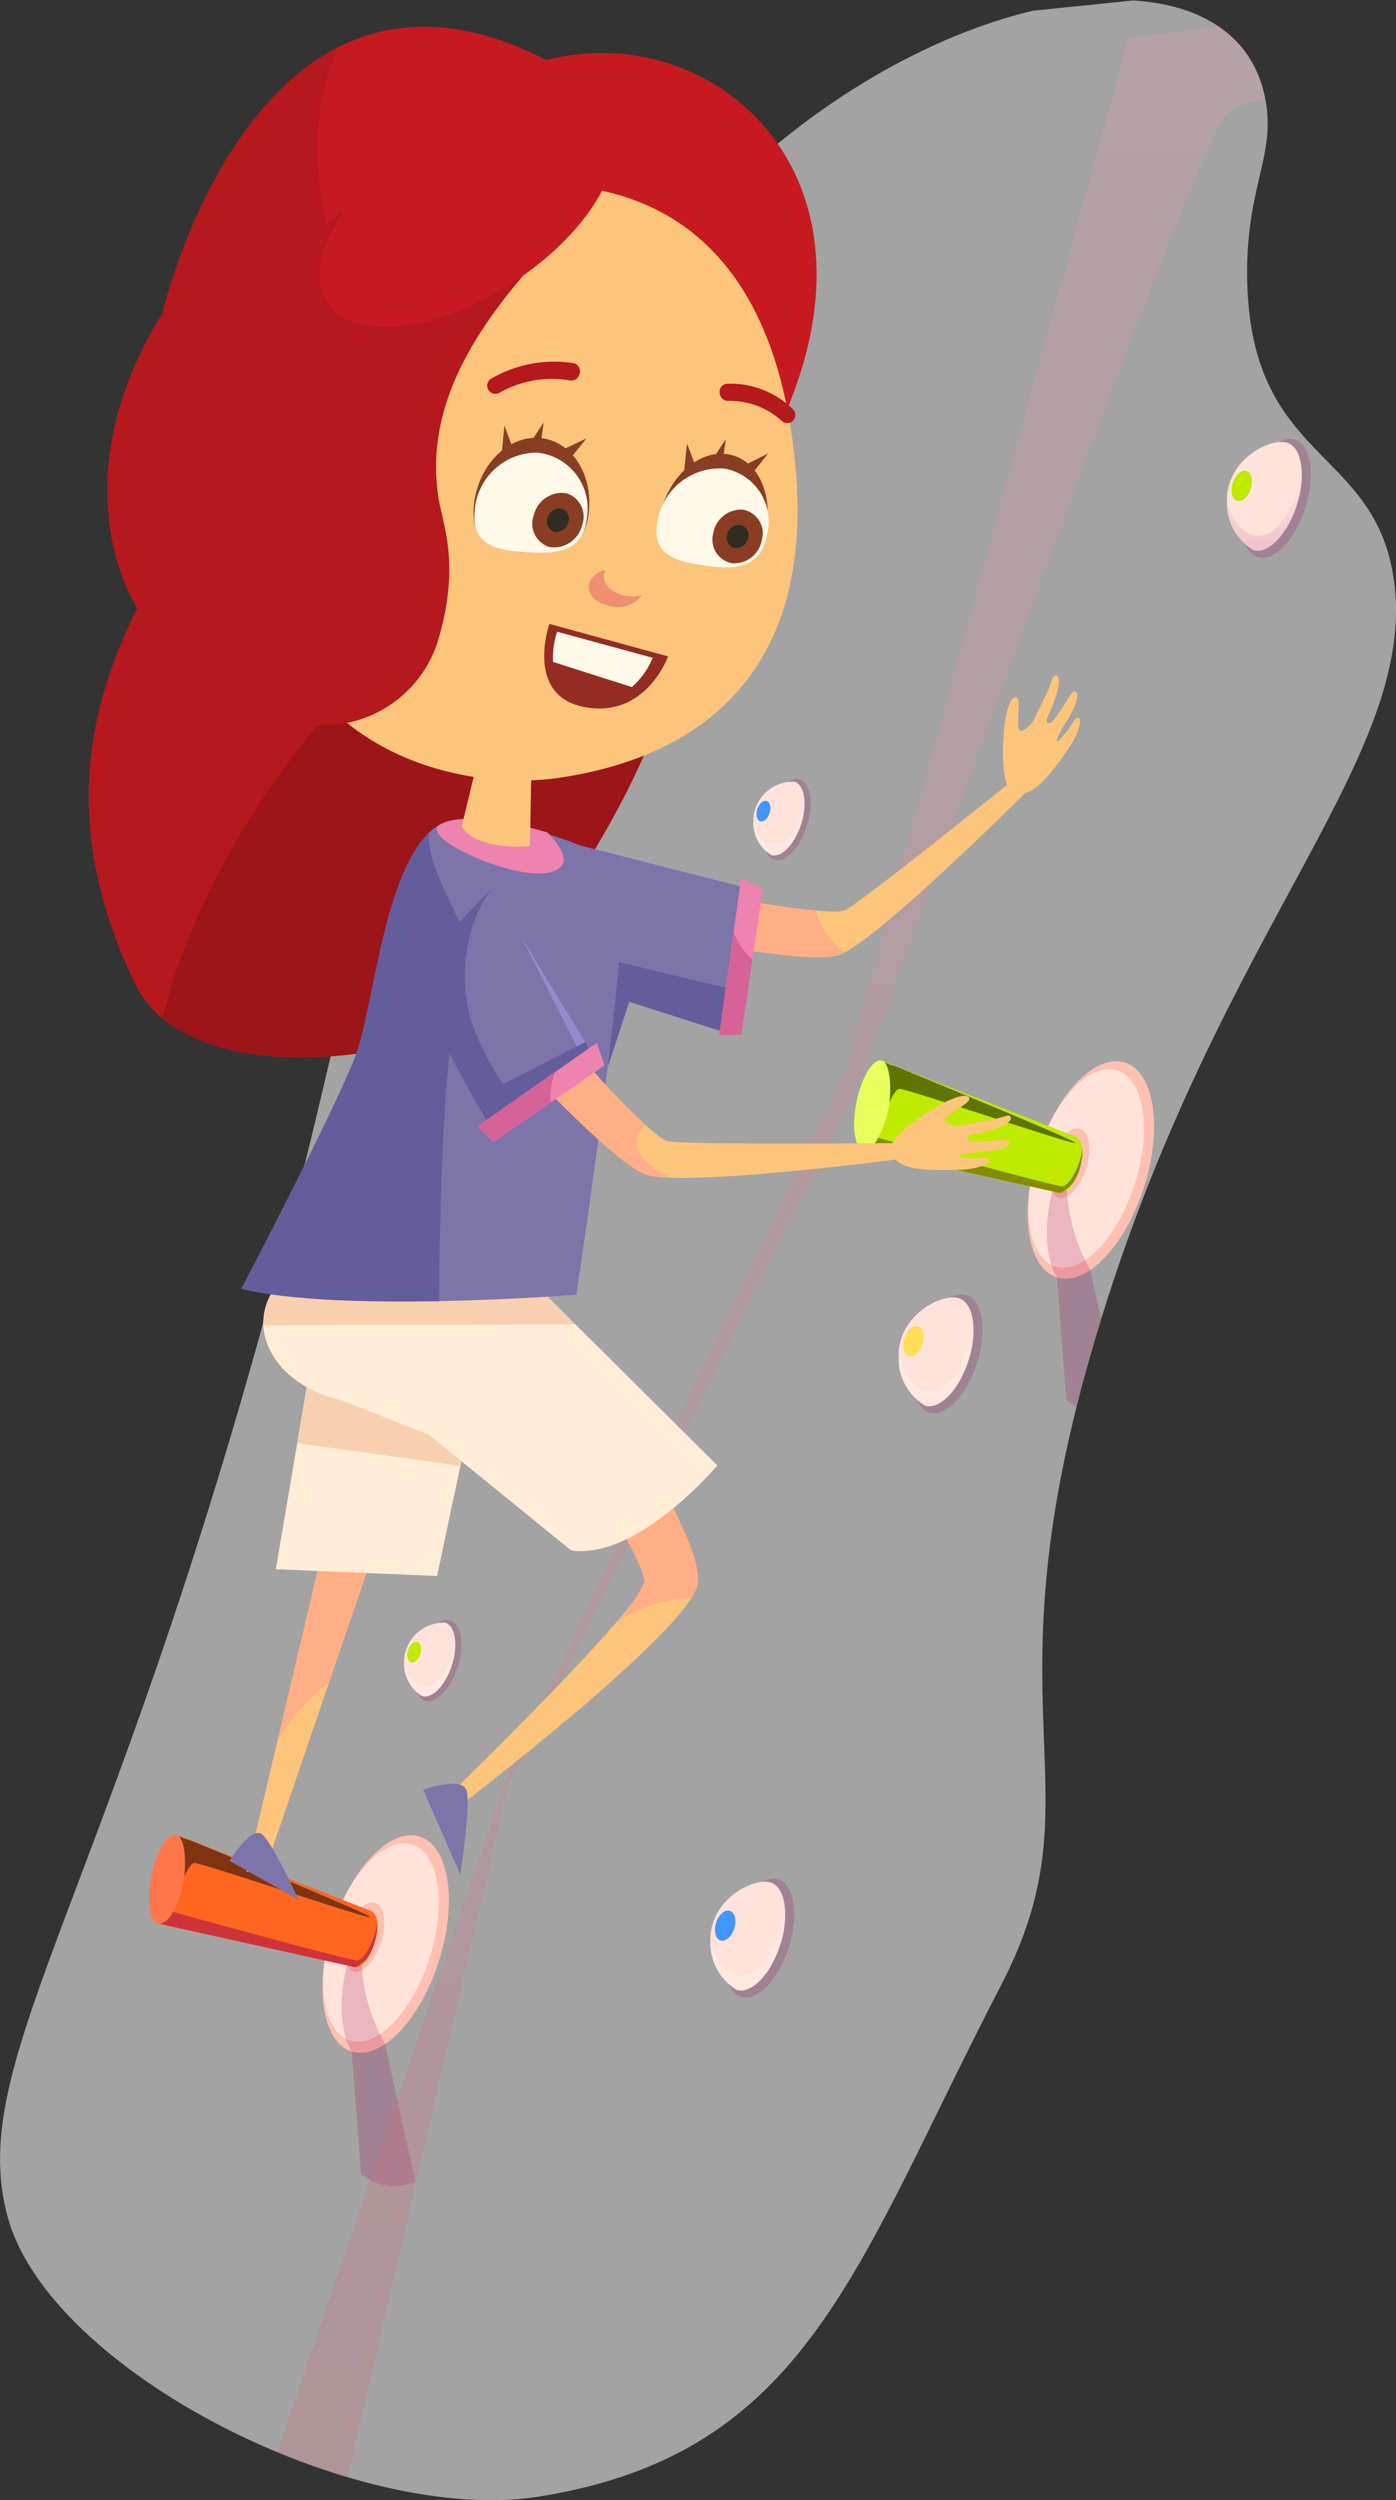 <svg xmlns="http://www.w3.org/2000/svg" xmlns:xlink="http://www.w3.org/1999/xlink" width="78.798" height="141.094" viewBox="0 0 78.798 141.094"><rect x="0" y="0" width="78.798" height="141.094" fill="#333333" stroke="none"/><defs><clipPath id="a"><path d="M1230.906,340.012c11.872-9.888,26.224-11.178,27.782-2.655.577,3.158-1.11,4.889-1.039,10.022.145,10.445,7.215,9.488,8.281,17.043,1.471,10.419-10.814,20.486-17.5,45.1-5.282,19.441.842,23.593-4.666,34.2-8.256,15.907-10.9,26.409-26.033,28.858-10.439,1.689-27.686-7.1-30.044-15.768-2.292-8.424,4.874-16.667,13.866-48.472,7.537-26.659,6.943-36.575,15.708-51.585C1219.493,352.934,1224.186,345.609,1230.906,340.012Z" transform="translate(-1187.253 -331.701)" fill="none"/></clipPath><linearGradient id="b" x1="2.325" y1="1.021" x2="2.325" y2="-0.028" gradientUnits="objectBoundingBox"><stop offset="0" stop-color="#d84057"/><stop offset="1" stop-color="#ffa9ba"/></linearGradient><radialGradient id="c" cx="0.5" cy="0.5" r="0.354" gradientTransform="translate(-264.573 1.217) rotate(180) scale(2.016 1.149)" gradientUnits="objectBoundingBox"><stop offset="0" stop-color="#fff9e6"/><stop offset="1" stop-color="#ffbfb1"/></radialGradient><radialGradient id="d" cx="0.589" cy="0.371" r="0.468" gradientTransform="matrix(1.64, 0.302, -0.597, 1.095, 225.981, 25.487)" gradientUnits="objectBoundingBox"><stop offset="0" stop-color="#fff9e6"/><stop offset="1" stop-color="#ffe3da"/></radialGradient><radialGradient id="e" cx="0.589" cy="0.372" r="0.468" gradientTransform="matrix(1.64, 0.302, -0.597, 1.095, 648.647, 73.521)" xlink:href="#c"/><linearGradient id="f" x1="18.504" y1="2.919" x2="18.438" y2="2.144" gradientUnits="objectBoundingBox"><stop offset="0" stop-color="#ff424a"/><stop offset="1" stop-color="#ff6620"/></linearGradient><linearGradient id="g" x1="-31.433" y1="-41.515" x2="-31.773" y2="-42.515" gradientUnits="objectBoundingBox"><stop offset="0" stop-color="#ff774a"/><stop offset="1" stop-color="#ff9836"/></linearGradient><linearGradient id="h" x1="50.506" y1="1.895" x2="50.145" y2="1.038" gradientUnits="objectBoundingBox"><stop offset="0" stop-color="#fff"/><stop offset="1" stop-color="#9d0057"/></linearGradient><linearGradient id="i" x1="21.609" y1="3.702" x2="20.528" y2="3.702" gradientUnits="objectBoundingBox"><stop offset="0" stop-color="#ffb0ad"/><stop offset="1"/></linearGradient><linearGradient id="j" x1="19.099" y1="4.756" x2="18.131" y2="4.756" xlink:href="#h"/><radialGradient id="k" cx="0.5" cy="0.5" r="0.354" gradientTransform="translate(-231.943 1.1) rotate(180) scale(2.016 1.149)" xlink:href="#c"/><radialGradient id="l" cx="0.589" cy="0.371" r="0.468" gradientTransform="matrix(1.64, 0.302, -0.597, 1.095, 197.793, 22.407)" xlink:href="#d"/><radialGradient id="m" cx="0.589" cy="0.371" r="0.468" gradientTransform="matrix(1.639, 0.302, -0.597, 1.095, 568.09, 64.723)" xlink:href="#c"/><linearGradient id="n" x1="13.293" y1="1.582" x2="13.228" y2="0.807" gradientUnits="objectBoundingBox"><stop offset="0" stop-color="#a2a709"/><stop offset="1" stop-color="#bfeb00"/></linearGradient><linearGradient id="o" x1="34.998" y1="1.097" x2="34.637" y2="0.24" xlink:href="#h"/><linearGradient id="p" x1="15.637" y1="1.525" x2="14.555" y2="1.525" xlink:href="#i"/><linearGradient id="q" x1="13.833" y1="1.548" x2="12.864" y2="1.548" gradientUnits="objectBoundingBox"><stop offset="0" stop-color="#a9c200"/><stop offset="1" stop-color="#868c00"/></linearGradient><linearGradient id="r" x1="-34.374" y1="-23.778" x2="-34.374" y2="-24.791" xlink:href="#h"/><radialGradient id="s" cx="0.563" cy="0.353" r="0.546" gradientTransform="matrix(1.385, 0.302, -0.439, 0.953, 78.032, 9.731)" xlink:href="#d"/><linearGradient id="t" x1="122.883" y1="3.941" x2="122.883" y2="2.911" gradientUnits="objectBoundingBox"><stop offset="0" stop-color="#e4432f"/><stop offset="1" stop-color="#ff6436"/></linearGradient><linearGradient id="u" x1="33.184" y1="1.999" x2="33.184" y2="0.874" gradientUnits="objectBoundingBox"><stop offset="0" stop-color="#9d0057"/><stop offset="1" stop-color="#fff"/></linearGradient><linearGradient id="v" x1="-148.491" y1="-0.328" x2="-147.342" y2="-0.328" xlink:href="#h"/><radialGradient id="w" cx="0.563" cy="0.353" r="0.546" gradientTransform="matrix(1.385, 0.302, -0.439, 0.953, 95.672, 11.963)" xlink:href="#d"/><linearGradient id="x" x1="149.853" y1="4.757" x2="149.853" y2="3.727" gradientUnits="objectBoundingBox"><stop offset="0" stop-color="#3e35d5"/><stop offset="1" stop-color="#4196ff"/></linearGradient><linearGradient id="y" x1="40.54" y1="2.302" x2="40.54" y2="1.177" xlink:href="#u"/><linearGradient id="z" x1="-145.357" y1="-0.088" x2="-144.208" y2="-0.088" xlink:href="#h"/><radialGradient id="aa" cx="0.563" cy="0.353" r="0.546" gradientTransform="matrix(1.385, 0.302, -0.439, 0.953, 89.46, 11.178)" xlink:href="#d"/><linearGradient id="ab" x1="140.465" y1="3.778" x2="140.465" y2="2.748" gradientUnits="objectBoundingBox"><stop offset="0" stop-color="#ffbe54"/><stop offset="1" stop-color="#ffde59"/></linearGradient><linearGradient id="ac" x1="37.983" y1="1.938" x2="37.983" y2="0.814" xlink:href="#u"/><linearGradient id="ad" x1="-138.963" y1="0.392" x2="-137.814" y2="0.392" xlink:href="#h"/><radialGradient id="ae" cx="0.563" cy="0.353" r="0.546" gradientTransform="matrix(1.385, 0.302, -0.439, 0.953, 77.021, 9.607)" xlink:href="#d"/><linearGradient id="af" x1="121.672" y1="1.82" x2="121.672" y2="0.79" xlink:href="#n"/><linearGradient id="ag" x1="32.866" y1="1.211" x2="32.866" y2="0.086" xlink:href="#u"/><linearGradient id="ah" x1="-75.549" y1="-76.193" x2="-75.991" y2="-77.251" xlink:href="#h"/><radialGradient id="ai" cx="0.563" cy="0.353" r="0.546" gradientTransform="matrix(1.385, 0.302, -0.439, 0.953, 51.404, 6.368)" xlink:href="#d"/><linearGradient id="aj" x1="82.649" y1="-0.331" x2="82.649" y2="-1.361" xlink:href="#f"/><linearGradient id="ak" x1="22.233" y1="0.413" x2="22.233" y2="-0.712" xlink:href="#u"/><linearGradient id="al" x1="209.156" y1="3.11" x2="208.14" y2="3.11" xlink:href="#h"/><radialGradient id="am" cx="0.563" cy="0.352" r="0.546" gradientTransform="matrix(1.385, 0.302, -0.439, 0.953, 173.52, 21.808)" xlink:href="#d"/><linearGradient id="an" x1="268.481" y1="11.651" x2="268.481" y2="10.621" xlink:href="#n"/><linearGradient id="ao" x1="72.844" y1="4.862" x2="72.844" y2="3.737" xlink:href="#u"/><linearGradient id="ap" x1="-225.085" y1="-1.233" x2="-223.936" y2="-1.233" xlink:href="#h"/><radialGradient id="aq" cx="0.563" cy="0.353" r="0.546" gradientTransform="matrix(1.385, 0.302, -0.439, 0.953, 153.179, 19.239)" xlink:href="#d"/><linearGradient id="ar" x1="237.773" y1="8.448" x2="237.773" y2="7.418" xlink:href="#x"/><linearGradient id="as" x1="64.475" y1="3.673" x2="64.475" y2="2.548" xlink:href="#u"/><linearGradient id="at" x1="1.982" y1="1" x2="1.982" y2="-0.049" xlink:href="#b"/></defs><g clip-path="url(#a)"><g transform="translate(-6.924 -3.944)"><path d="M1160.872,452.381l47,49.033,55.391-174.764-59.653,6.095Z" transform="translate(-1160.872 -325.898)" fill="#a3a3a3"/><path d="M1160.872,462.721s29.63,20.761,36.267,20.552,56.212-156.623,56.212-156.623l-54.814,172.944Z" transform="translate(-1150.961 -325.897)" opacity="0.2" fill="url(#b)" style="mix-blend-mode:multiply;isolation:isolate"/><g transform="translate(15.331 106.636)"><ellipse cx="3.154" cy="6.36" rx="3.154" ry="6.36" transform="translate(14.448 14.031) rotate(-162.414)" fill="url(#c)"/><path d="M1278.77,502.8c-.968,3.055-2.981,5.143-4.5,4.662s-1.958-3.346-.99-6.4,2.982-5.142,4.5-4.662S1279.739,499.75,1278.77,502.8Z" transform="translate(-1262.927 -495.003)" fill="url(#d)"/><path d="M1279.741,503.878c-.339,1.07-1.044,1.8-1.575,1.633s-.686-1.171-.347-2.242,1.044-1.8,1.574-1.633S1280.08,502.808,1279.741,503.878Z" transform="translate(-1266.641 -496.946)" fill="url(#e)"/><path d="M1290.33,499.894l-11.051-4.326a12.491,12.491,0,0,0-1.025,5.025l11.081,2.44s.65.116,1.115-1.319S1290.33,499.894,1290.33,499.894Z" transform="translate(-1277.73 -494.721)" fill="url(#f)"/><path d="M1297.313,498.26c-.283,1.388-.915,2.43-1.413,2.329s-.672-1.309-.389-2.7.916-2.431,1.414-2.329S1297.6,496.873,1297.313,498.26Z" transform="translate(-1295.375 -494.717)" fill="url(#g)"/><path d="M1275.99,507.16a10.167,10.167,0,0,0,1.315,4.487l1.71,7.767a2.986,2.986,0,0,1-3.065-.419l-.533-6.93s-1.064-1.556-.268-4.832Z" transform="translate(-1263.976 -498.989)" opacity="0.2" fill="url(#h)" style="mix-blend-mode:multiply;isolation:isolate"/><path d="M1279.184,497.954s.274-.671.536-.753,9.969,3.224,9.962,3.056-10.183-4.34-10.183-4.34a2.092,2.092,0,0,1-.623-.241S1279.343,496.056,1279.184,497.954Z" transform="translate(-1277.185 -494.761)" opacity="0.5" fill="url(#i)" style="mix-blend-mode:color-dodge;isolation:isolate"/><path d="M1278.981,502.457s9.861,2.718,10.375,2.737,1.156-1.551,1.159-2.164c0,0,.116,1.988-1.279,2.54l-10.975-2.437A1.149,1.149,0,0,0,1278.981,502.457Z" transform="translate(-1277.632 -497.257)" opacity="0.5" fill="url(#j)" style="mix-blend-mode:multiply;isolation:isolate"/></g><g transform="translate(55.136 62.95)"><ellipse cx="3.154" cy="6.36" rx="3.154" ry="6.36" transform="translate(14.448 14.031) rotate(-162.414)" fill="url(#k)"/><path d="M1215.774,433.665c-.969,3.055-2.982,5.143-4.5,4.662s-1.958-3.346-.99-6.4,2.981-5.142,4.5-4.662S1216.742,430.61,1215.774,433.665Z" transform="translate(-1199.931 -425.864)" fill="url(#l)"/><path d="M1216.745,434.738c-.339,1.07-1.044,1.8-1.575,1.633s-.686-1.171-.347-2.241,1.044-1.8,1.574-1.633S1217.084,433.668,1216.745,434.738Z" transform="translate(-1203.645 -427.807)" fill="url(#m)"/><path d="M1227.333,430.754l-11.051-4.326a12.492,12.492,0,0,0-1.024,5.025l11.08,2.441s.65.116,1.115-1.319S1227.333,430.754,1227.333,430.754Z" transform="translate(-1214.734 -425.581)" fill="url(#n)"/><path d="M1234.316,429.12c-.283,1.388-.916,2.431-1.413,2.329s-.672-1.309-.388-2.7.916-2.43,1.413-2.329S1234.6,427.733,1234.316,429.12Z" transform="translate(-1232.379 -425.577)" fill="#e8ff5c"/><path d="M1212.994,438.02a10.171,10.171,0,0,0,1.316,4.488l1.71,7.767a2.986,2.986,0,0,1-3.065-.419l-.533-6.93s-1.064-1.556-.268-4.832Z" transform="translate(-1200.98 -429.849)" opacity="0.2" fill="url(#o)" style="mix-blend-mode:multiply;isolation:isolate"/><path d="M1216.188,428.815s.274-.672.537-.754,9.969,3.224,9.962,3.056-10.183-4.34-10.183-4.34a2.073,2.073,0,0,1-.623-.241S1216.347,426.916,1216.188,428.815Z" transform="translate(-1214.189 -425.621)" opacity="0.5" fill="url(#p)" style="mix-blend-mode:color-dodge;isolation:isolate"/><path d="M1215.986,433.317s9.861,2.718,10.375,2.737,1.156-1.55,1.159-2.164c0,0,.116,1.989-1.279,2.541l-10.975-2.437A1.151,1.151,0,0,0,1215.986,433.317Z" transform="translate(-1214.637 -428.117)" fill="url(#q)"/></g><g transform="translate(42.413 146.36)"><path d="M1252.116,562.227c-.511,2.5-2.157,4.281-3.678,3.971s-2.339-2.591-1.828-5.094,2.157-4.281,3.677-3.971S1252.627,559.723,1252.116,562.227Z" transform="translate(-1246.368 -557.097)" opacity="0.2" fill="url(#r)" style="mix-blend-mode:multiply;isolation:isolate"/><path d="M1252.5,561.383c-.636,2.008-1.964,3.387-2.963,3.07-.8-.253-1.764-1.716-1.783-3.319a3.587,3.587,0,0,1,.167-1.2c.638-2.014,2.932-3.08,3.925-2.766.568.18.906.866.975,1.8v.005A6.412,6.412,0,0,1,1252.5,561.383Z" transform="translate(-1247.748 -557.103)" fill="url(#s)"/><path d="M1254.413,561.422c-.176.557-.594.921-.933.814s-.47-.646-.294-1.2.594-.921.933-.814S1254.59,560.866,1254.413,561.422Z" transform="translate(-1252.794 -558.24)" fill="url(#t)"/><path d="M1252.494,562.465c-.636,2.008-1.964,3.387-2.963,3.07-.8-.253-1.764-1.716-1.783-3.319,0,0,.67,2.8,2.568,2.266,1.853-.518,2.471-4.256,2.5-4.433A6.412,6.412,0,0,1,1252.494,562.465Z" transform="translate(-1247.746 -558.184)" opacity="0.2" fill="url(#u)" style="mix-blend-mode:multiply;isolation:isolate"/></g><g transform="translate(47.021 109.477)"><ellipse cx="1.726" cy="3.48" rx="1.726" ry="3.48" transform="translate(3.378 7.678) rotate(-162.414)" opacity="0.2" fill="url(#v)" style="mix-blend-mode:multiply;isolation:isolate"/><path d="M1245.763,503.315c-.53,1.669-1.633,2.815-2.463,2.551a3.1,3.1,0,0,1-1.482-2.758,2.971,2.971,0,0,1,.139-1c.53-1.674,2.436-2.56,3.262-2.3.471.149.753.719.811,1.492l0,0A5.335,5.335,0,0,1,1245.763,503.315Z" transform="translate(-1241.817 -499.107)" fill="url(#w)"/><path d="M1247.356,503.348c-.146.463-.494.766-.775.677s-.391-.537-.245-1,.494-.765.775-.676S1247.5,502.885,1247.356,503.348Z" transform="translate(-1246.01 -500.053)" fill="url(#x)"/><path d="M1245.761,504.214c-.53,1.669-1.633,2.815-2.463,2.551a3.1,3.1,0,0,1-1.482-2.758s.556,2.326,2.134,1.884c1.54-.43,2.053-3.537,2.076-3.684A5.335,5.335,0,0,1,1245.761,504.214Z" transform="translate(-1241.815 -500.006)" opacity="0.2" fill="url(#y)" style="mix-blend-mode:multiply;isolation:isolate"/></g><g transform="translate(57.648 76.504)"><ellipse cx="1.726" cy="3.48" rx="1.726" ry="3.48" transform="translate(3.378 7.678) rotate(-162.414)" opacity="0.2" fill="url(#z)" style="mix-blend-mode:multiply;isolation:isolate"/><path d="M1228.942,451.131c-.529,1.669-1.632,2.815-2.462,2.551a3.1,3.1,0,0,1-1.482-2.758,2.992,2.992,0,0,1,.138-1c.531-1.673,2.436-2.56,3.262-2.3.472.15.753.72.811,1.492v0A5.326,5.326,0,0,1,1228.942,451.131Z" transform="translate(-1224.997 -446.923)" fill="url(#aa)"/><path d="M1230.536,451.164c-.147.462-.494.766-.775.676s-.391-.536-.245-1,.493-.766.775-.677S1230.683,450.7,1230.536,451.164Z" transform="translate(-1229.19 -447.868)" fill="url(#ab)"/><path d="M1228.941,452.029c-.529,1.669-1.632,2.815-2.462,2.551a3.1,3.1,0,0,1-1.482-2.758s.556,2.325,2.134,1.883c1.541-.43,2.054-3.536,2.076-3.684A5.326,5.326,0,0,1,1228.941,452.029Z" transform="translate(-1224.995 -447.821)" opacity="0.2" fill="url(#ac)" style="mix-blend-mode:multiply;isolation:isolate"/></g><g transform="translate(76.18 28.228)"><ellipse cx="1.726" cy="3.48" rx="1.726" ry="3.48" transform="translate(3.378 7.678) rotate(-162.414)" opacity="0.2" fill="url(#ad)" style="mix-blend-mode:multiply;isolation:isolate"/><path d="M1199.613,374.726c-.529,1.669-1.632,2.815-2.462,2.551a3.1,3.1,0,0,1-1.482-2.758,2.977,2.977,0,0,1,.139-1c.53-1.673,2.436-2.56,3.262-2.3.471.15.753.72.811,1.493l0,0A5.324,5.324,0,0,1,1199.613,374.726Z" transform="translate(-1195.668 -370.518)" fill="url(#ae)"/><path d="M1201.207,374.759c-.147.463-.494.766-.775.676s-.391-.536-.244-1,.494-.766.775-.676S1201.354,374.3,1201.207,374.759Z" transform="translate(-1199.861 -371.463)" fill="url(#af)"/><path d="M1199.612,375.624c-.529,1.669-1.632,2.815-2.462,2.551a3.1,3.1,0,0,1-1.482-2.758s.556,2.325,2.134,1.883c1.54-.43,2.054-3.536,2.076-3.684A5.324,5.324,0,0,1,1199.612,375.624Z" transform="translate(-1195.666 -371.417)" opacity="0.2" fill="url(#ag)" style="mix-blend-mode:multiply;isolation:isolate"/></g><g transform="translate(93.211 5.327)"><path d="M1171.16,339.406c-.3,2.449-1.54,4.313-2.779,4.163s-2.005-2.256-1.71-4.7,1.54-4.313,2.78-4.164S1171.455,336.957,1171.16,339.406Z" transform="translate(-1165.667 -334.186)" opacity="0.2" fill="url(#ah)" style="mix-blend-mode:multiply;isolation:isolate"/><path d="M1172.127,338.127c-.631,1.992-1.948,3.359-2.939,3.045-.792-.251-1.75-1.7-1.768-3.292a3.576,3.576,0,0,1,.165-1.193c.633-2,2.908-3.056,3.894-2.743.563.178.9.859.967,1.781v.006A6.347,6.347,0,0,1,1172.127,338.127Z" transform="translate(-1167.418 -333.89)" fill="url(#ai)"/><path d="M1174.03,338.166c-.175.552-.59.914-.926.807s-.466-.64-.291-1.193.59-.914.926-.807S1174.2,337.614,1174.03,338.166Z" transform="translate(-1172.424 -335.018)" fill="url(#aj)"/><path d="M1172.126,339.2c-.631,1.992-1.948,3.36-2.939,3.046-.792-.251-1.75-1.7-1.768-3.292,0,0,.664,2.776,2.548,2.247,1.838-.513,2.451-4.221,2.478-4.4A6.346,6.346,0,0,1,1172.126,339.2Z" transform="translate(-1167.416 -334.963)" opacity="0.2" fill="url(#ak)" style="mix-blend-mode:multiply;isolation:isolate"/></g><g transform="translate(29.733 95.363)"><path d="M1273.2,479.039c-.4,1.253-1.223,2.108-1.844,1.912s-.8-1.372-.406-2.625,1.223-2.108,1.844-1.911S1273.6,477.786,1273.2,479.039Z" transform="translate(-1270.171 -476.386)" opacity="0.2" fill="url(#al)" style="mix-blend-mode:multiply;isolation:isolate"/><path d="M1273.99,479.005c-.361,1.141-1.116,1.925-1.683,1.745a2.12,2.12,0,0,1-1.013-1.885,2.036,2.036,0,0,1,.095-.684,2.251,2.251,0,0,1,2.23-1.571c.322.1.514.492.554,1.02v0A3.619,3.619,0,0,1,1273.99,479.005Z" transform="translate(-1271.292 -476.457)" fill="url(#am)"/><path d="M1275.079,479.028c-.1.317-.337.523-.53.463s-.267-.367-.167-.683.337-.524.53-.463S1275.179,478.712,1275.079,479.028Z" transform="translate(-1274.159 -477.103)" fill="url(#an)"/><path d="M1273.989,479.62c-.361,1.141-1.116,1.925-1.683,1.745a2.12,2.12,0,0,1-1.013-1.885s.38,1.59,1.459,1.287c1.053-.294,1.4-2.418,1.419-2.518A3.619,3.619,0,0,1,1273.989,479.62Z" transform="translate(-1271.291 -477.072)" opacity="0.2" fill="url(#ao)" style="mix-blend-mode:multiply;isolation:isolate"/></g><g transform="translate(49.445 47.575)"><ellipse cx="1.18" cy="2.379" rx="1.18" ry="2.379" transform="translate(2.309 5.249) rotate(-162.414)" opacity="0.2" fill="url(#ap)" style="mix-blend-mode:multiply;isolation:isolate"/><path d="M1242.792,403.893c-.361,1.141-1.116,1.924-1.683,1.744a2.119,2.119,0,0,1-1.013-1.885,2.027,2.027,0,0,1,.095-.683,2.251,2.251,0,0,1,2.23-1.571c.322.1.514.492.554,1.02v0A3.625,3.625,0,0,1,1242.792,403.893Z" transform="translate(-1240.095 -401.016)" fill="url(#aq)"/><path d="M1243.882,403.915c-.1.317-.337.524-.53.462s-.267-.367-.167-.683.337-.523.53-.463S1243.983,403.6,1243.882,403.915Z" transform="translate(-1242.962 -401.662)" fill="url(#ar)"/><path d="M1242.791,404.507c-.361,1.141-1.116,1.924-1.683,1.744a2.119,2.119,0,0,1-1.013-1.885s.38,1.59,1.459,1.288c1.053-.294,1.4-2.418,1.419-2.519A3.625,3.625,0,0,1,1242.791,404.507Z" transform="translate(-1240.094 -401.63)" opacity="0.2" fill="url(#as)" style="mix-blend-mode:multiply;isolation:isolate"/></g><path d="M1233.989,325.459s-38.686,8.7-40.67,10.276-20.659,54.419-20.659,54.419l-20.006,40.065-10.279,44.267,31.975,39.139-36.494-40.57,14.708-43.338,19.161-40.043,15.95-58.111Z" transform="translate(-1117.057 -325.459)" opacity="0.2" fill="url(#at)" style="mix-blend-mode:multiply;isolation:isolate"/></g></g><g transform="translate(5.013 1.509)"><path d="M1241.575,388c-4.071-8.572-2.747-15.245.177-21.1,0,0-4.63-6.845,1.415-16.642,0,0,5.271-22.739,21.672-14.285,9.461-2.5,20.44,6.764,12.551,21.909-5.878,11.284-11.59,29.013-17.235,32.374C1256.431,392.473,1244.464,394.087,1241.575,388Z" transform="translate(-1239.011 -334.089)" fill="#c71a20"/><path d="M1266.277,357.22c-6.689-5.858-9.182-14.786-6.361-21.275-7.276,3.717-9.892,15-9.892,15-6.045,9.8-1.415,16.642-1.415,16.642-2.924,5.856-4.249,12.529-.177,21.1,2.889,6.085,14.856,4.472,18.581,2.255,5.122-3.049,10.3-17.925,15.6-29.085C1277.565,363.219,1271.353,361.664,1266.277,357.22Z" transform="translate(-1245.867 -334.773)" fill="#b5181d"/><path d="M1268.72,407.215a8.254,8.254,0,0,0,1.79-1.526c7.375-9.6,16.248-24.772,4.117-25.53-5.15-.322-19.416,12.551-22.884,26.838C1256.078,410.6,1265.492,409.136,1268.72,407.215Z" transform="translate(-1247.575 -351.048)" fill="#9c1519"/><path d="M1268.847,477.865l1.022-.04,12.3-36.03-4.9.388Z" transform="translate(-1259.943 -373.742)" fill="#fcc57b"/><path d="M1271.775,467.181l8.67-25.386-4.9.388-6.7,28.368A10.783,10.783,0,0,1,1271.775,467.181Z" transform="translate(-1258.215 -373.742)" fill="#ffae85"/><path d="M1285.279,496.982l3.909,2.2s-1.483-3.244-2.08-3.707S1285.279,496.982,1285.279,496.982Z" transform="translate(-1277.341 -393.478)" fill="#7d74aa"/><path d="M1280.785,454.906l-.588,2.752-.208.977-1.32,6.214-9.1-.382,1.208-7.116.541-3.187.4-2.374Z" transform="translate(-1259.013 -377.422)" fill="#ffedd7"/><path d="M1279.919,459.042l-8.878-3.494-.541,3.187,9.21,1.283Z" transform="translate(-1258.735 -378.805)" fill="#f9d0af"/><path d="M1249.6,476.515l.155,1s13.079-9.95,13.654-12.666-7.514-14.371-7.514-14.371l-2.653,2.057s7.338,10.735,7.16,12.2S1249.6,476.515,1249.6,476.515Z" transform="translate(-1229.046 -376.939)" fill="#fcc57b"/><path d="M1256.759,464.733a7.9,7.9,0,0,1-1.618,2.289,8.3,8.3,0,0,1,4.283-1.431,2.5,2.5,0,0,0,.342-.74c.575-2.716-7.514-14.371-7.514-14.371l-2.653,2.057S1256.937,463.271,1256.759,464.733Z" transform="translate(-1225.404 -376.939)" fill="#ffae85"/><path d="M1270.182,491.355l2.091,4.789s.606-3.9.359-4.742S1270.182,491.355,1270.182,491.355Z" transform="translate(-1251.305 -391.862)" fill="#7d74aa"/><path d="M1273.509,456.063s-4.464,5.33-8.244,4.8l-8.263-6.71a51.3,51.3,0,0,0-5.411-1.965c-2.232-.708-3.631-2.349-3.707-4.036a3.405,3.405,0,0,1,.925-2.433c.486-.548,1.609-.783,3.028-.833a45.579,45.579,0,0,1,8.647.9l.013,0c1.953.359,3.356.684,3.356.684l1.646,1.633Z" transform="translate(-1238.033 -374.876)" fill="#ffedd7"/><path d="M1278.176,448.116l-17.615.042a3.4,3.4,0,0,1,.925-2.433c.486-.548,1.609-.784,3.028-.833l8.647.9.013,0c1.953.359,3.356.684,3.356.684Z" transform="translate(-1250.709 -374.882)" fill="#f9d0af"/><path d="M1219.2,396.1c.44-.653.759-1.479.554-1.671-.173-.166-.412.451-.769.864-.318.367-.423.5-.494.414a5.945,5.945,0,0,1,.649-1.219c.45-.775.647-1.352.435-1.534-.2-.164-.395.4-.856,1.049-.405.575-.555.849-.766.679-.1-.074.138-.489.4-1.195.306-.8.345-1.36.146-1.439-.285-.106-.224.351-.672,1.213-.591,1.153-.6,1.531-1.236,1.871-.6.315.081-2.05-.466-1.865-.727.245-.909,4.683-.255,5.182C1216.823,399.161,1217.794,398.184,1219.2,396.1Z" transform="translate(-1163.867 -355.421)" fill="#fcc57b"/><path d="M1225.534,433.746c.794-.031,1.654-.26,1.687-.537.03-.236-.613-.065-1.162-.108-.487-.039-.656-.047-.631-.152a5.984,5.984,0,0,1,1.377-.2c.9-.1,1.483-.275,1.5-.552.011-.26-.562-.08-1.363-.069-.709.013-1.021.054-1.01-.215,0-.124.48-.176,1.211-.377.828-.222,1.308-.522,1.253-.727-.084-.29-.418.027-1.384.174-1.289.2-1.6.417-2.258.108-.612-.291,1.71-1.137,1.233-1.465-.635-.439-4.34,2.018-4.352,2.835C1221.628,433.637,1223,433.84,1225.534,433.746Z" transform="translate(-1176.346 -369.243)" fill="#fcc57b"/><path d="M1219.849,406.8c2.178.882,8.563,1.854,9.356,1.537s10.351-8.027,10.351-8.027l.6.661s-9.289,9.315-11.294,9.887-9.665-1.128-9.665-1.128Z" transform="translate(-1186.55 -358.467)" fill="#fcc57b"/><path d="M1245.031,412.474c-.044-.116-.07-.236-.1-.355a36.248,36.248,0,0,1-7.728-1.542l-.655,2.929s7.662,1.7,9.665,1.128a1.986,1.986,0,0,0,.33-.14A4.739,4.739,0,0,1,1245.031,412.474Z" transform="translate(-1203.901 -362.249)" fill="#ffae85"/><path d="M1244.248,406.772l11.189,2.859-1.8,7.587s-7.405-2.4-8.651-3.739S1244.248,406.772,1244.248,406.772Z" transform="translate(-1217.6 -360.848)" fill="#7d74aa"/><path d="M1246.194,423.384l-.081-6.013,7.357,1.768-.542,2.413-5.549-1.779Z" transform="translate(-1216.875 -364.75)" fill="#645d9b"/><path d="M1245.07,418.953l-1.253.019,1.24-8.892,1.221.631Z" transform="translate(-1208.233 -362.066)" fill="#ed83ae"/><path d="M1245.553,414.955l-.81,5.812,1.253-.02.622-4.25A3.94,3.94,0,0,1,1245.553,414.955Z" transform="translate(-1209.159 -363.86)" fill="#d66397"/><path d="M1277.759,408.108c.664,2.419-1.866,19.421-2.489,23.641,0,0-13.2,1.06-18.909-.334,0,0,5.776-11.006,6.571-13.514,1-3.159,1.621-10.528,4.4-12.543C1268.983,404.164,1277.236,406.2,1277.759,408.108Z" transform="translate(-1247.75 -360.196)" fill="#7d74aa"/><path d="M1261.776,405.173c-1.142.72,4.021,3.077,6.087,2.711s-.006-2.286-.006-2.286S1263.3,404.213,1261.776,405.173Z" transform="translate(-1241.979 -360.134)" fill="#ed83ae"/><path d="M1280.879,432.53c.039-6.4.309-16.9,1.665-18.405,1.173-1.3-2.294-5.114-2.266-7.99-2.432,2.414-3.041,9.189-3.989,12.183-.8,2.508-6.571,13.514-6.571,13.514C1272.469,432.5,1276.961,432.6,1280.879,432.53Z" transform="translate(-1261.106 -360.613)" fill="#645d9b"/><path d="M1233.656,422.651c1.177,2.017,5.642,6.679,6.471,6.919s13.269.121,13.269.121l.059.878s-12.612,1.665-14.565.881-7.594-6.93-7.594-6.93Z" transform="translate(-1207.5 -366.694)" fill="#fcc57b"/><path d="M1259.071,429.649a1.4,1.4,0,0,1,.516-.972,36.272,36.272,0,0,1-5.283-6.026l-2.36,1.868s5.642,6.146,7.594,6.93a5.193,5.193,0,0,0,1.519.2C1259.8,431.079,1259.054,430.381,1259.071,429.649Z" transform="translate(-1228.147 -366.694)" fill="#ffae85"/><path d="M1261.887,411.1l5.983,9.839-5.83,4s-3.46-6.72-3.513-8.52S1261.887,411.1,1261.887,411.1Z" transform="translate(-1239.12 -362.442)" fill="#7d74aa"/><g transform="translate(22.866 51.317)"><path d="M1262.358,422.858l.537-.369-4.368-7.182Z" transform="translate(-1257.01 -415.306)" fill="#938bcc"/><path d="M1265.727,432.388l.055.108,1.28-.879Z" transform="translate(-1265.727 -421.311)" fill="#938bcc"/></g><path d="M1268.163,419.509c-1.484-3.159-.455-7.075.809-8.4l-.008-.011s-3.986,3.639-3.932,5.439,4.086,8.4,4.086,8.4l1.72-1.18A15.566,15.566,0,0,1,1268.163,419.509Z" transform="translate(-1246.197 -362.442)" fill="#645d9b"/><path d="M1258.864,427.47l5.285-2.7.518.924-5.436,3.5Z" transform="translate(-1236.129 -367.474)" fill="#645d9b"/><path d="M1258.846,430.434l-.895-.888,6.725-4.706.444,1.274Z" transform="translate(-1236.007 -367.499)" fill="#ed83ae"/><path d="M1266.737,427.42l-4.4,3.076.895.888,3.236-2.228A3.54,3.54,0,0,1,1266.737,427.42Z" transform="translate(-1240.396 -368.449)" fill="#d66397"/><path d="M1264.475,402.691l1.174-4.856,2.772,1.058-.091,4.9S1265.365,404.116,1264.475,402.691Z" transform="translate(-1243.429 -357.557)" fill="#fcc57b"/><path d="M1258.451,381.653c5.124-.746,14.695-3.7,13.364-17.661s-9.588-16.784-17.69-15.6-14.84,6.317-13.149,19.318S1253.327,382.4,1258.451,381.653Z" transform="translate(-1231.935 -339.264)" fill="#fcc57b"/><path d="M1266.7,377.481a6.79,6.79,0,0,0,8.084-4.8c1.188-4.2.217-6.3-.03-7.855-1.769-11.181,14.15-18.181,7.062-19.283-18.2-2.832-32.681,27.439-15.21,31.918Z" transform="translate(-1255.015 -338.236)" fill="#b5181d"/><path d="M1268.786,350.186c4.2-3.066,6.073-7.116,4.194-9.046s-6.8-1.009-11,2.057-6.073,7.116-4.195,9.046S1264.59,353.251,1268.786,350.186Z" transform="translate(-1244.031 -336.314)" fill="#c71a20"/><path d="M1265.828,374.978c.227-2.2-1.046-4.066-2.837-4.17s-3.429,1.592-3.653,3.791,1.2,2.568,2.989,2.675S1265.6,377.172,1265.828,374.978Z" transform="translate(-1237.601 -347.606)" fill="#893d23"/><path d="M1249.447,376.525c.436-2.137-.547-4.051-2.193-4.276s-3.342,1.331-3.78,3.467.842,2.6,2.493,2.824S1249.009,378.662,1249.447,376.525Z" transform="translate(-1211.234 -348.13)" fill="#893d23"/><g transform="translate(33.6 23.272)"><path d="M1249.889,372.9l.166-1.584.443,1.17Z" transform="translate(-1249.889 -371.066)" fill="#893d23"/><path d="M1247.119,372.281l.89-1.36-.188,1.295Z" transform="translate(-1245.651 -370.921)" fill="#893d23"/><path d="M1243.35,372.912l1.413-.706-.823,1.042Z" transform="translate(-1240.022 -371.394)" fill="#893d23"/></g><g transform="translate(23.299 22.328)"><path d="M1266.184,371.333l.161-1.613.452,1.208Z" transform="translate(-1266.184 -369.535)" fill="#893d23"/><path d="M1263.393,370.791l.892-1.364-.185,1.317Z" transform="translate(-1261.908 -369.427)" fill="#893d23"/><path d="M1259.578,371.534l1.423-.677-.828,1.041Z" transform="translate(-1256.214 -369.954)" fill="#893d23"/></g><path d="M1265.853,375.775a3.171,3.171,0,0,0-2.814-3.652,3.525,3.525,0,0,0-3.525,3.281c-.195,1.915,1.2,2.249,2.947,2.353S1265.654,377.686,1265.853,375.775Z" transform="translate(-1237.734 -348.09)" fill="#fff9e9"/><path d="M1249.57,377.324a3.036,3.036,0,0,0-2.392-3.789,3.565,3.565,0,0,0-3.774,2.955c-.378,1.861.951,2.293,2.655,2.526S1249.19,379.187,1249.57,377.324Z" transform="translate(-1211.3 -348.602)" fill="#fff9e9"/><path d="M1262.642,377.55a1.375,1.375,0,0,0-.906-1.82,1.63,1.63,0,0,0-1.808,1.223,1.376,1.376,0,0,0,.9,1.823A1.636,1.636,0,0,0,1262.642,377.55Z" transform="translate(-1234.804 -349.409)" fill="#893d23"/><path d="M1246.623,378.916a1.355,1.355,0,0,0-1.063-1.7,1.592,1.592,0,0,0-1.679,1.325,1.356,1.356,0,0,0,1.064,1.7A1.591,1.591,0,0,0,1246.623,378.916Z" transform="translate(-1208.632 -349.963)" fill="#893d23"/><path d="M1246.309,379.316a.582.582,0,0,0-.458-.732.683.683,0,0,0-.724.572.581.581,0,0,0,.457.731A.683.683,0,0,0,1246.309,379.316Z" transform="translate(-1209.098 -350.468)" fill="#2e2c23"/><path d="M1262.345,377.895a.593.593,0,0,0-.391-.786.705.705,0,0,0-.78.528.594.594,0,0,0,.391.785A.7.7,0,0,0,1262.345,377.895Z" transform="translate(-1235.279 -349.922)" fill="#2e2c23"/><g transform="translate(35.605 20.135)"><path d="M1244.422,368.063a4.35,4.35,0,0,0-3.025-1.13.449.449,0,0,1-.457-.349l-.014-.057a.451.451,0,0,1,.389-.558,5.037,5.037,0,0,1,3.734,1.435.462.462,0,0,1,.039.618h0A.454.454,0,0,1,1244.422,368.063Z" transform="translate(-1240.914 -365.956)" fill="#b5181d"/></g><g transform="translate(22.486 18.886)"><path d="M1264.82,365.051a6.064,6.064,0,0,0-3.977.694.454.454,0,0,1-.577-.094l-.006-.007a.455.455,0,0,1,.1-.684,7.089,7.089,0,0,1,4.658-.883.459.459,0,0,1,.339.614l-.029.075A.448.448,0,0,1,1264.82,365.051Z" transform="translate(-1260.148 -363.979)" fill="#b5181d"/></g><path d="M1255.584,382.612a.949.949,0,0,0-.058.111c-.206.567.306,1.164,1.14,1.333a2.207,2.207,0,0,0,.958-.02,1.709,1.709,0,0,1-1.821.61c-.833-.168-1.344-.763-1.139-1.331A1.25,1.25,0,0,1,1255.584,382.612Z" transform="translate(-1226.406 -351.953)" fill="#ef8f6f"/><path d="M1259.277,389.258l-6.7-1.834s-1.429,4.072,2.013,4.7S1259.277,389.258,1259.277,389.258Z" transform="translate(-1226.579 -353.725)" fill="#952c23"/><path d="M1253.9,388.118a4.814,4.814,0,0,0-.227,1.707l4.445,1.417a4.346,4.346,0,0,0,1.177-1.649Z" transform="translate(-1227.468 -353.98)" fill="#fff9e9"/></g></svg>